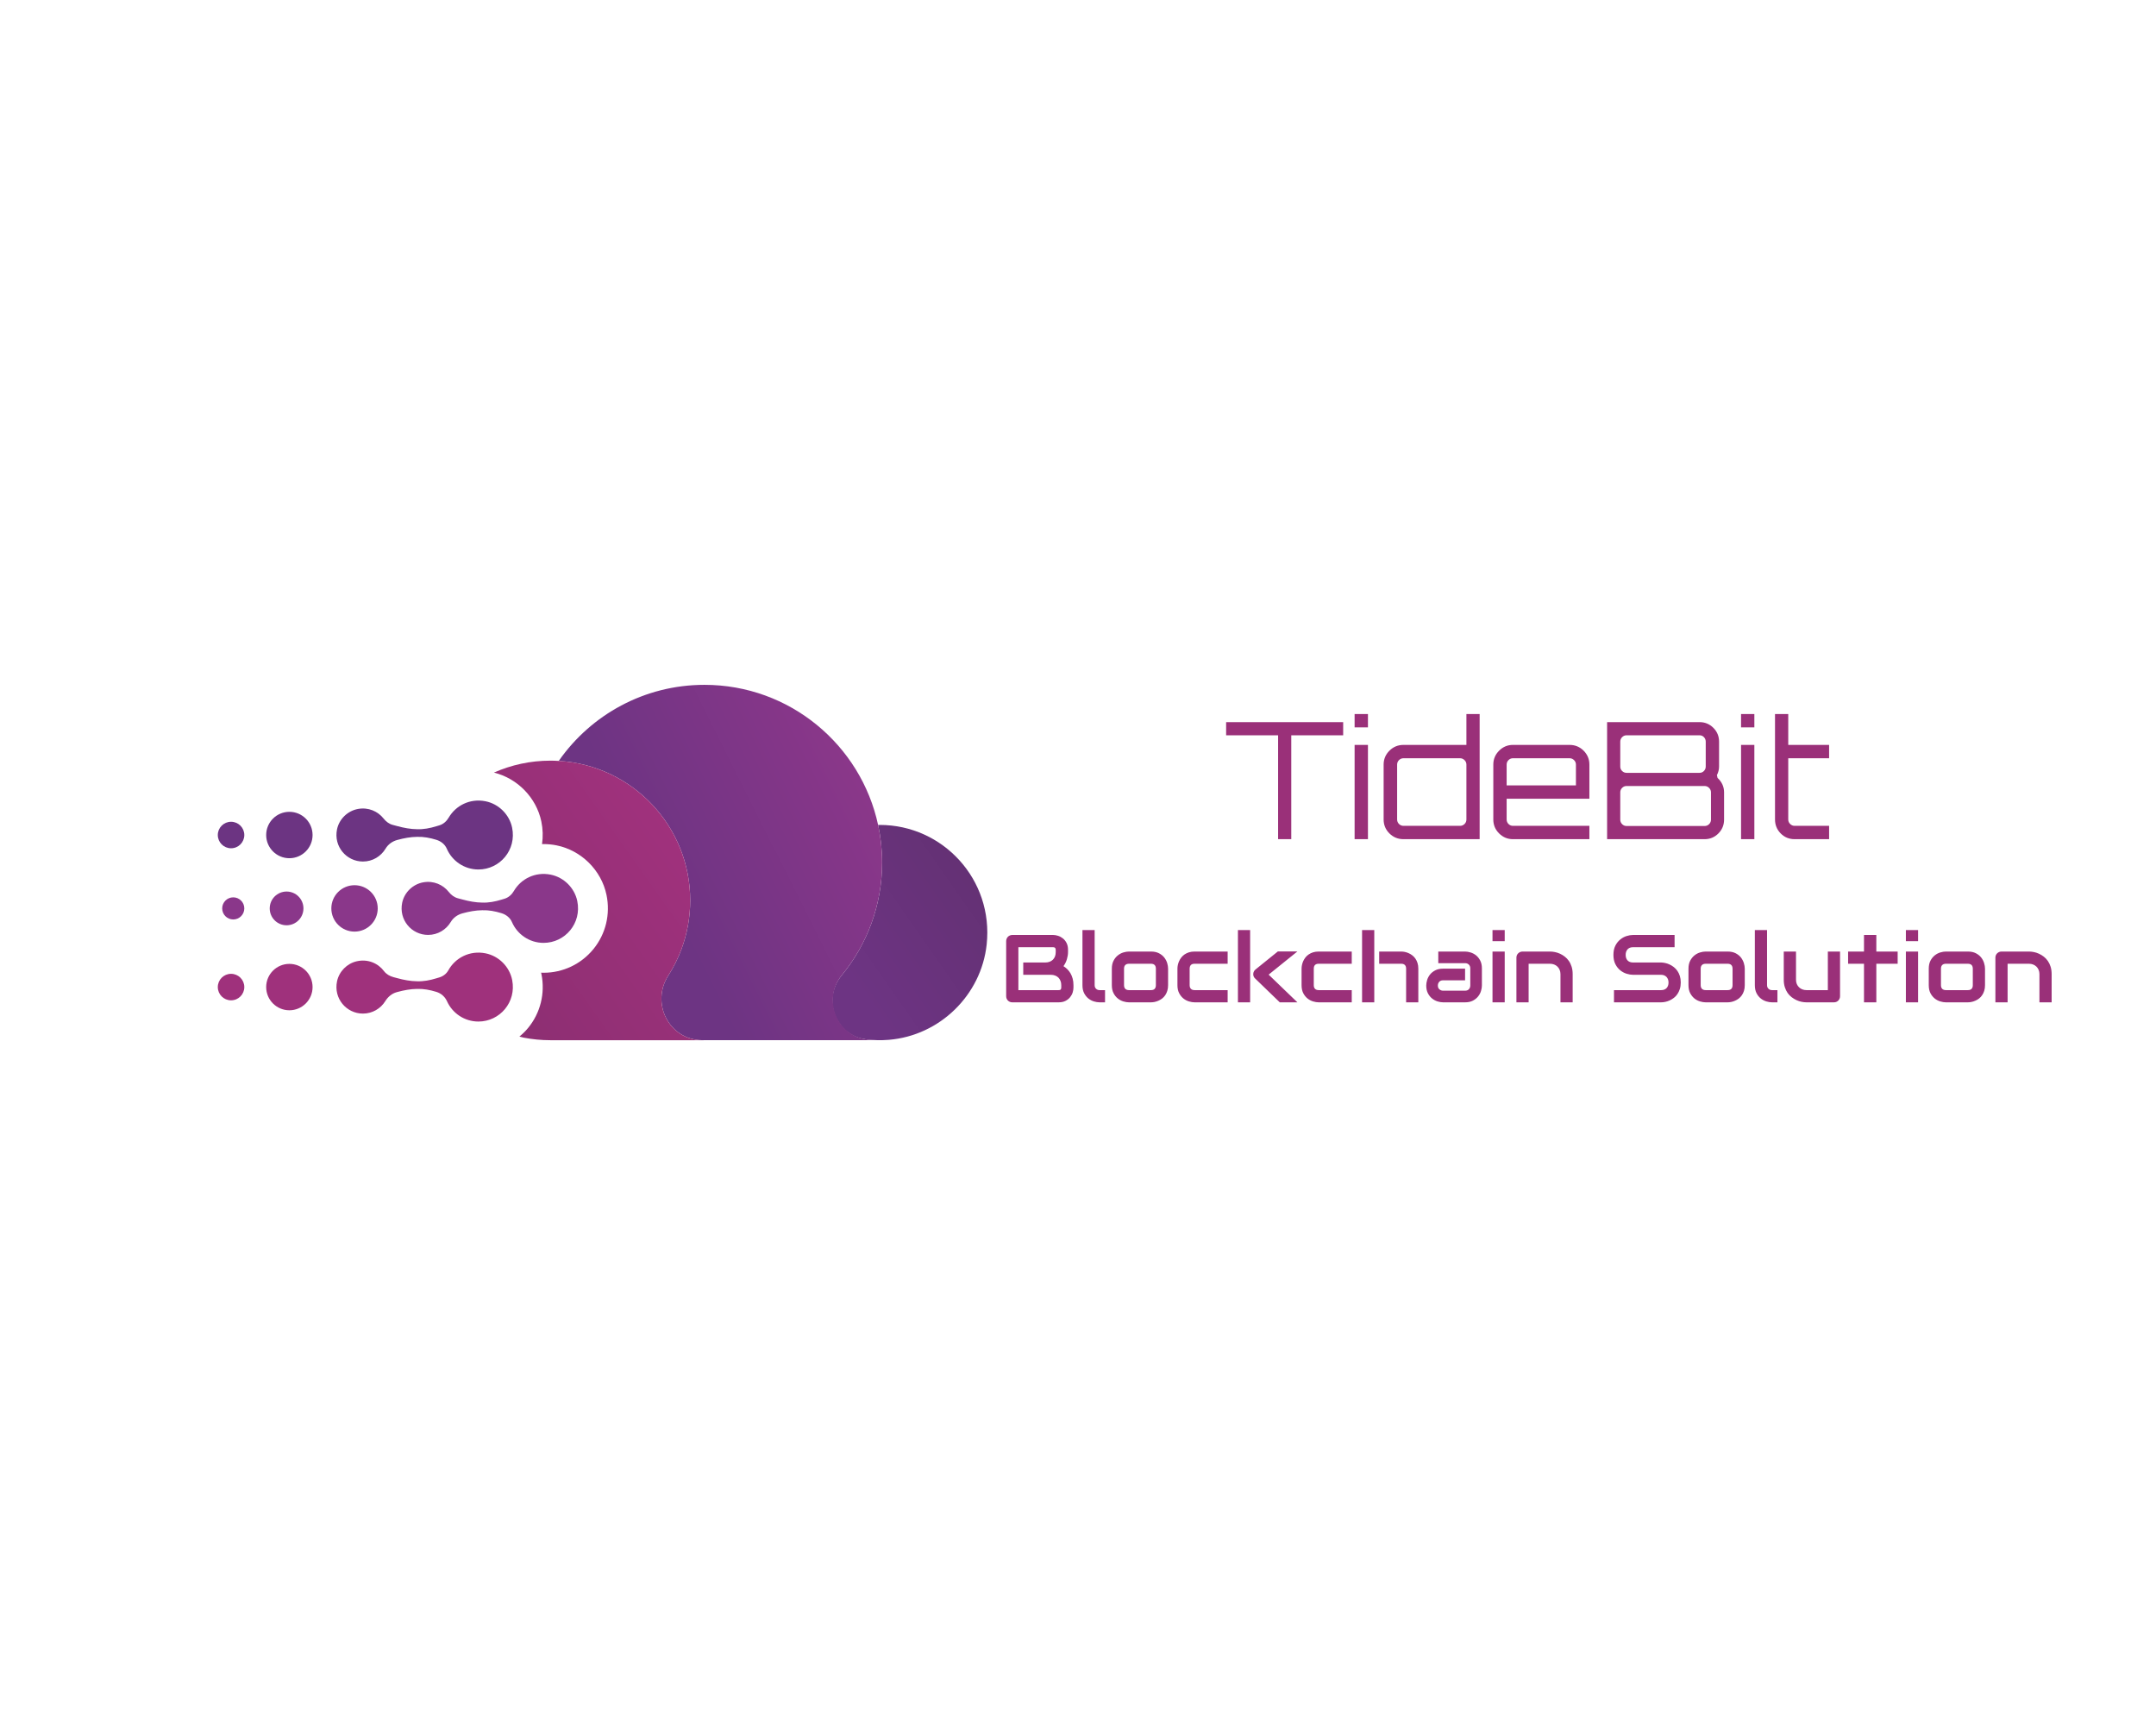 <?xml version="1.0" encoding="UTF-8" standalone="no" ?>
<!DOCTYPE svg PUBLIC "-//W3C//DTD SVG 1.1//EN" "http://www.w3.org/Graphics/SVG/1.1/DTD/svg11.dtd">
<svg xmlns="http://www.w3.org/2000/svg" xmlns:xlink="http://www.w3.org/1999/xlink" version="1.1" width="1280" height="1024" viewBox="0 0 1280 1024" xml:space="preserve">
<desc>Created with Fabric.js 3.6.3</desc>
<defs>
</defs>
<g transform="matrix(1.969 0 0 1.969 906.935 461.008)" id="text-logo-path"  >
<path style="stroke: none; stroke-width: 0; stroke-dasharray: none; stroke-linecap: butt; stroke-dashoffset: 0; stroke-linejoin: miter; stroke-miterlimit: 4; fill: rgb(154,48,121); fill-rule: nonzero; opacity: 1;"  paint-order="stroke"  transform=" translate(-91.885, 18.865)" d="M 16.65 -31.32 L 0.98 -31.32 L 0.98 -35.29 L 36.27 -35.29 L 36.27 -31.32 L 20.62 -31.32 L 20.62 0 L 16.65 0 L 16.65 -31.32 Z M 43.74 0 L 39.72 0 L 39.72 -28.42 L 43.74 -28.42 L 43.74 0 Z M 43.74 -33.71 L 39.72 -33.71 L 39.72 -37.73 L 43.74 -37.73 L 43.74 -33.71 Z M 48.47 -5.93 L 48.47 -5.93 L 48.47 -22.49 Q 48.47 -24.93 50.22 -26.68 Q 51.97 -28.42 54.46 -28.42 L 54.46 -28.42 L 73.43 -28.42 L 73.43 -37.73 L 77.42 -37.73 L 77.42 0 L 54.46 0 Q 51.97 0 50.22 -1.73 Q 48.47 -3.47 48.47 -5.93 Z M 52.54 -22.49 L 52.54 -5.93 Q 52.54 -5.14 53.1 -4.58 Q 53.67 -4.02 54.46 -4.02 L 54.46 -4.02 L 71.51 -4.02 Q 72.3 -4.02 72.87 -4.58 Q 73.43 -5.14 73.43 -5.93 L 73.43 -5.93 L 73.43 -22.49 Q 73.43 -23.28 72.85 -23.84 Q 72.28 -24.4 71.51 -24.4 L 71.51 -24.4 L 54.46 -24.4 Q 53.67 -24.4 53.1 -23.84 Q 52.54 -23.28 52.54 -22.49 L 52.54 -22.49 Z M 81.54 -5.93 L 81.54 -5.93 L 81.54 -22.49 Q 81.54 -24.93 83.29 -26.68 Q 85.03 -28.42 87.47 -28.42 L 87.47 -28.42 L 104.53 -28.42 Q 107.02 -28.42 108.77 -26.68 Q 110.51 -24.93 110.51 -22.49 L 110.51 -22.49 L 110.51 -12.2 L 85.56 -12.2 L 85.56 -5.93 Q 85.56 -5.14 86.12 -4.58 Q 86.68 -4.02 87.47 -4.02 L 87.47 -4.02 L 110.51 -4.02 L 110.51 0 L 87.47 0 Q 85.03 0 83.29 -1.73 Q 81.54 -3.47 81.54 -5.93 Z M 85.56 -22.49 L 85.56 -16.22 L 106.45 -16.22 L 106.45 -22.49 Q 106.45 -23.28 105.88 -23.84 Q 105.32 -24.4 104.53 -24.4 L 104.53 -24.4 L 87.47 -24.4 Q 86.68 -24.4 86.12 -23.84 Q 85.56 -23.28 85.56 -22.49 L 85.56 -22.49 Z M 145.25 0 L 115.85 0 L 115.85 -35.29 L 143.72 -35.29 Q 146.16 -35.29 147.89 -33.57 Q 149.61 -31.85 149.61 -29.4 L 149.61 -29.4 L 149.61 -21.89 Q 149.61 -20.58 148.96 -19.31 L 148.96 -19.31 L 149.15 -18.47 Q 151.12 -16.65 151.12 -14.12 L 151.12 -14.12 L 151.12 -5.89 Q 151.12 -3.45 149.4 -1.72 Q 147.69 0 145.25 0 L 145.25 0 Z M 119.82 -14.12 L 119.82 -5.89 Q 119.82 -5.1 120.38 -4.53 Q 120.94 -3.97 121.73 -3.97 L 121.73 -3.97 L 145.25 -3.97 Q 146.04 -3.97 146.61 -4.53 Q 147.17 -5.1 147.17 -5.89 L 147.17 -5.89 L 147.17 -14.12 Q 147.17 -14.91 146.59 -15.47 Q 146.02 -16.03 145.25 -16.03 L 145.25 -16.03 L 121.73 -16.03 Q 120.94 -16.03 120.38 -15.47 Q 119.82 -14.91 119.82 -14.12 L 119.82 -14.12 Z M 119.82 -29.4 L 119.82 -21.89 Q 119.82 -21.1 120.38 -20.55 Q 120.94 -20 121.73 -20 L 121.73 -20 L 143.72 -20 Q 144.51 -20 145.05 -20.56 Q 145.59 -21.13 145.59 -21.89 L 145.59 -21.89 L 145.59 -29.4 Q 145.59 -30.19 145.05 -30.76 Q 144.51 -31.32 143.72 -31.32 L 143.72 -31.32 L 121.73 -31.32 Q 120.94 -31.32 120.38 -30.76 Q 119.82 -30.19 119.82 -29.4 L 119.82 -29.4 Z M 160.25 0 L 156.24 0 L 156.24 -28.42 L 160.25 -28.42 L 160.25 0 Z M 160.25 -33.71 L 156.24 -33.71 L 156.24 -37.73 L 160.25 -37.73 L 160.25 -33.71 Z M 166.48 -5.93 L 166.48 -5.93 L 166.48 -37.73 L 170.47 -37.73 L 170.47 -28.42 L 182.79 -28.42 L 182.79 -24.4 L 170.47 -24.4 L 170.47 -5.93 Q 170.47 -5.14 171.05 -4.58 Q 171.62 -4.02 172.39 -4.02 L 172.39 -4.02 L 182.79 -4.02 L 182.79 0 L 172.39 0 Q 169.9 0 168.19 -1.73 Q 166.48 -3.47 166.48 -5.93 Z" stroke-linecap="round" />
</g>
<g transform="matrix(1.969 0 0 1.969 907.7 573.563)" id="tagline-12769d19-f783-4b61-b4fd-cb8262759552-logo-path"  >
<path style="stroke: none; stroke-width: 0; stroke-dasharray: none; stroke-linecap: butt; stroke-dashoffset: 0; stroke-linejoin: miter; stroke-miterlimit: 4; fill: rgb(154,48,121); fill-rule: nonzero; opacity: 1;"  paint-order="stroke"  transform=" translate(-159.725, 10.89)" d="M 2.11 -1.85 L 2.11 -1.85 L 2.11 -18.45 Q 2.11 -18.83 2.25 -19.17 Q 2.39 -19.51 2.64 -19.77 Q 2.89 -20.02 3.23 -20.16 Q 3.57 -20.31 3.96 -20.31 L 3.96 -20.31 L 16.28 -20.31 Q 16.96 -20.31 17.74 -20.06 Q 18.52 -19.82 19.19 -19.29 Q 19.87 -18.76 20.31 -17.91 Q 20.76 -17.06 20.76 -15.83 L 20.76 -15.83 L 20.76 -15.14 Q 20.76 -14.16 20.43 -13.03 Q 20.11 -11.91 19.39 -10.9 L 19.39 -10.9 Q 20.01 -10.52 20.55 -9.98 Q 21.1 -9.44 21.51 -8.74 Q 21.92 -8.03 22.16 -7.14 Q 22.4 -6.24 22.4 -5.17 L 22.4 -5.17 L 22.4 -4.46 Q 22.4 -3.78 22.17 -3 Q 21.93 -2.22 21.4 -1.56 Q 20.87 -0.89 20.02 -0.45 Q 19.17 0 17.94 0 L 17.94 0 L 3.96 0 Q 3.57 0 3.23 -0.14 Q 2.89 -0.28 2.64 -0.53 Q 2.39 -0.78 2.25 -1.12 Q 2.11 -1.46 2.11 -1.85 Z M 5.79 -16.62 L 5.79 -3.68 L 17.94 -3.68 Q 18.04 -3.68 18.18 -3.7 Q 18.32 -3.71 18.44 -3.78 Q 18.55 -3.85 18.63 -4.02 Q 18.72 -4.19 18.72 -4.49 L 18.72 -4.49 L 18.72 -5.17 Q 18.72 -5.89 18.49 -6.46 Q 18.27 -7.04 17.86 -7.45 Q 17.45 -7.86 16.86 -8.08 Q 16.28 -8.3 15.56 -8.3 L 15.56 -8.3 L 7.26 -8.3 L 7.26 -12.01 L 13.91 -12.01 Q 14.63 -12.01 15.21 -12.23 Q 15.79 -12.45 16.2 -12.86 Q 16.61 -13.27 16.83 -13.84 Q 17.05 -14.42 17.05 -15.14 L 17.05 -15.14 L 17.05 -15.83 Q 17.05 -16.62 16.28 -16.62 L 16.28 -16.62 L 5.79 -16.62 Z M 25.11 -5.17 L 25.11 -5.17 L 25.11 -21.78 L 28.79 -21.78 L 28.79 -5.17 Q 28.79 -4.49 29.21 -4.09 Q 29.64 -3.68 30.27 -3.68 L 30.27 -3.68 L 31.92 -3.68 L 31.92 0 L 30.27 0 Q 29.48 0 28.58 -0.27 Q 27.68 -0.54 26.9 -1.15 Q 26.13 -1.77 25.62 -2.75 Q 25.11 -3.74 25.11 -5.17 Z M 33.97 -5.17 L 33.97 -5.17 L 33.97 -10.15 Q 33.97 -11.57 34.49 -12.55 Q 35 -13.54 35.78 -14.15 Q 36.55 -14.77 37.45 -15.04 Q 38.36 -15.31 39.12 -15.31 L 39.12 -15.31 L 45.77 -15.31 Q 47.18 -15.31 48.17 -14.8 Q 49.16 -14.29 49.77 -13.52 Q 50.38 -12.74 50.66 -11.84 Q 50.93 -10.93 50.93 -10.15 L 50.93 -10.15 L 50.93 -5.17 Q 50.93 -4.22 50.69 -3.46 Q 50.45 -2.7 50.06 -2.13 Q 49.66 -1.56 49.14 -1.15 Q 48.61 -0.75 48.04 -0.5 Q 47.46 -0.24 46.88 -0.12 Q 46.29 0 45.77 0 L 45.77 0 L 39.12 0 Q 38.36 0 37.45 -0.27 Q 36.55 -0.54 35.78 -1.15 Q 35 -1.77 34.49 -2.75 Q 33.97 -3.74 33.97 -5.17 Z M 37.65 -10.15 L 37.65 -5.17 Q 37.65 -4.45 38.03 -4.06 Q 38.42 -3.68 39.15 -3.68 L 39.15 -3.68 L 45.77 -3.68 Q 46.52 -3.68 46.88 -4.06 Q 47.25 -4.45 47.25 -5.17 L 47.25 -5.17 L 47.25 -10.12 Q 47.25 -10.89 46.87 -11.26 Q 46.49 -11.63 45.77 -11.63 L 45.77 -11.63 L 39.15 -11.63 Q 38.42 -11.63 38.03 -11.25 Q 37.65 -10.88 37.65 -10.15 L 37.65 -10.15 Z M 53.75 -5.17 L 53.75 -5.17 L 53.75 -10.15 Q 53.75 -10.68 53.87 -11.26 Q 53.99 -11.84 54.25 -12.41 Q 54.5 -12.98 54.91 -13.51 Q 55.31 -14.03 55.88 -14.43 Q 56.46 -14.83 57.21 -15.07 Q 57.96 -15.31 58.91 -15.31 L 58.91 -15.31 L 68.89 -15.31 L 68.89 -11.63 L 58.91 -11.63 Q 58.18 -11.63 57.81 -11.26 Q 57.43 -10.89 57.43 -10.12 L 57.43 -10.12 L 57.43 -5.17 Q 57.43 -4.45 57.82 -4.06 Q 58.2 -3.68 58.93 -3.68 L 58.93 -3.68 L 68.89 -3.68 L 68.89 0 L 58.91 0 Q 58.14 0 57.24 -0.27 Q 56.33 -0.54 55.56 -1.15 Q 54.79 -1.77 54.27 -2.75 Q 53.75 -3.74 53.75 -5.17 Z M 75.67 0 L 71.99 0 L 71.99 -21.78 L 75.67 -21.78 L 75.67 0 Z M 76.61 -8.58 L 76.61 -8.58 Q 76.63 -8.98 76.81 -9.32 Q 76.99 -9.67 77.3 -9.91 L 77.3 -9.91 L 84.03 -15.34 L 89.92 -15.34 L 81.25 -8.35 L 89.92 0 L 84.61 0 L 77.19 -7.17 Q 76.61 -7.69 76.61 -8.47 L 76.61 -8.47 Q 76.61 -8.52 76.61 -8.58 Z M 91.18 -5.17 L 91.18 -5.17 L 91.18 -10.15 Q 91.18 -10.68 91.3 -11.26 Q 91.42 -11.84 91.67 -12.41 Q 91.93 -12.98 92.33 -13.51 Q 92.73 -14.03 93.31 -14.43 Q 93.88 -14.83 94.63 -15.07 Q 95.38 -15.31 96.33 -15.31 L 96.33 -15.31 L 106.31 -15.31 L 106.31 -11.63 L 96.33 -11.63 Q 95.61 -11.63 95.23 -11.26 Q 94.86 -10.89 94.86 -10.12 L 94.86 -10.12 L 94.86 -5.17 Q 94.86 -4.45 95.24 -4.06 Q 95.62 -3.68 96.36 -3.68 L 96.36 -3.68 L 106.31 -3.68 L 106.31 0 L 96.33 0 Q 95.57 0 94.66 -0.27 Q 93.75 -0.54 92.98 -1.15 Q 92.21 -1.77 91.69 -2.75 Q 91.18 -3.74 91.18 -5.17 Z M 113.1 0 L 109.42 0 L 109.42 -21.78 L 113.1 -21.78 L 113.1 0 Z M 121.23 -11.63 L 114.58 -11.63 L 114.58 -15.31 L 121.23 -15.31 Q 121.75 -15.31 122.33 -15.19 Q 122.91 -15.07 123.48 -14.81 Q 124.06 -14.56 124.58 -14.15 Q 125.1 -13.75 125.5 -13.18 Q 125.9 -12.6 126.14 -11.85 Q 126.38 -11.1 126.38 -10.15 L 126.38 -10.15 L 126.38 0 L 122.7 0 L 122.7 -10.15 Q 122.7 -10.88 122.33 -11.25 Q 121.96 -11.63 121.23 -11.63 L 121.23 -11.63 Z M 128.77 -5.07 L 128.77 -5.07 Q 128.77 -5.83 129.04 -6.73 Q 129.31 -7.62 129.91 -8.38 Q 130.51 -9.13 131.48 -9.64 Q 132.45 -10.15 133.84 -10.15 L 133.84 -10.15 L 140.48 -10.15 L 140.48 -6.64 L 133.84 -6.64 Q 133.09 -6.64 132.68 -6.18 Q 132.27 -5.72 132.27 -5.04 L 132.27 -5.04 Q 132.27 -4.32 132.74 -3.92 Q 133.22 -3.51 133.87 -3.51 L 133.87 -3.51 L 140.48 -3.51 Q 141.23 -3.51 141.64 -3.96 Q 142.05 -4.42 142.05 -5.1 L 142.05 -5.1 L 142.05 -10.24 Q 142.05 -10.96 141.61 -11.38 Q 141.16 -11.81 140.48 -11.81 L 140.48 -11.81 L 132.4 -11.81 L 132.4 -15.31 L 140.48 -15.31 Q 141.25 -15.31 142.13 -15.04 Q 143.02 -14.77 143.78 -14.17 Q 144.53 -13.57 145.04 -12.6 Q 145.55 -11.63 145.55 -10.24 L 145.55 -10.24 L 145.55 -5.07 Q 145.55 -4.3 145.28 -3.42 Q 145.01 -2.53 144.41 -1.78 Q 143.81 -1.02 142.84 -0.51 Q 141.87 0 140.48 0 L 140.48 0 L 133.84 0 Q 133.08 0 132.19 -0.27 Q 131.31 -0.54 130.55 -1.14 Q 129.79 -1.74 129.28 -2.71 Q 128.77 -3.68 128.77 -5.07 Z M 152.43 0 L 148.75 0 L 148.75 -15.31 L 152.43 -15.31 L 152.43 0 Z M 152.43 -18.45 L 148.75 -18.45 L 148.75 -21.78 L 152.43 -21.78 L 152.43 -18.45 Z M 159.64 0 L 155.96 0 L 155.96 -13.48 Q 155.96 -13.86 156.1 -14.2 Q 156.24 -14.53 156.5 -14.78 Q 156.75 -15.02 157.09 -15.17 Q 157.43 -15.31 157.81 -15.31 L 157.81 -15.31 L 166.11 -15.31 Q 166.81 -15.31 167.58 -15.15 Q 168.35 -15 169.11 -14.65 Q 169.87 -14.3 170.55 -13.77 Q 171.24 -13.24 171.77 -12.48 Q 172.3 -11.72 172.61 -10.73 Q 172.92 -9.74 172.92 -8.5 L 172.92 -8.5 L 172.92 0 L 169.24 0 L 169.24 -8.5 Q 169.24 -9.22 168.99 -9.79 Q 168.75 -10.37 168.32 -10.78 Q 167.9 -11.19 167.32 -11.41 Q 166.75 -11.63 166.08 -11.63 L 166.08 -11.63 L 159.64 -11.63 L 159.64 0 Z M 185.21 -14.3 L 185.21 -14.3 Q 185.21 -15.96 185.8 -17.1 Q 186.39 -18.24 187.28 -18.95 Q 188.16 -19.67 189.19 -19.99 Q 190.23 -20.31 191.12 -20.31 L 191.12 -20.31 L 203.65 -20.31 L 203.65 -16.62 L 191.12 -16.62 Q 190.07 -16.62 189.48 -15.99 Q 188.9 -15.35 188.9 -14.3 L 188.9 -14.3 Q 188.9 -13.24 189.48 -12.62 Q 190.07 -12.01 191.12 -12.01 L 191.12 -12.01 L 199.59 -12.01 L 199.62 -12.01 Q 200.21 -11.99 200.88 -11.84 Q 201.54 -11.7 202.2 -11.38 Q 202.86 -11.07 203.45 -10.6 Q 204.05 -10.12 204.51 -9.46 Q 204.97 -8.79 205.24 -7.93 Q 205.51 -7.07 205.51 -5.98 L 205.51 -5.98 Q 205.51 -4.89 205.23 -4.01 Q 204.95 -3.14 204.5 -2.48 Q 204.05 -1.81 203.44 -1.35 Q 202.83 -0.88 202.18 -0.58 Q 201.53 -0.28 200.85 -0.14 Q 200.18 0 199.59 0 L 199.59 0 L 185.38 0 L 185.38 -3.68 L 199.59 -3.68 Q 200.65 -3.68 201.24 -4.3 Q 201.82 -4.93 201.82 -5.98 L 201.82 -5.98 Q 201.82 -6.49 201.67 -6.91 Q 201.51 -7.33 201.22 -7.65 Q 200.93 -7.96 200.51 -8.13 Q 200.1 -8.3 199.59 -8.3 L 199.59 -8.3 L 191.12 -8.3 Q 190.23 -8.3 189.19 -8.62 Q 188.16 -8.94 187.28 -9.64 Q 186.39 -10.35 185.8 -11.5 Q 185.21 -12.65 185.21 -14.3 Z M 207.84 -5.17 L 207.84 -5.17 L 207.84 -10.15 Q 207.84 -11.57 208.36 -12.55 Q 208.88 -13.54 209.65 -14.15 Q 210.42 -14.77 211.33 -15.04 Q 212.23 -15.31 213 -15.31 L 213 -15.31 L 219.64 -15.31 Q 221.05 -15.31 222.05 -14.8 Q 223.04 -14.29 223.65 -13.52 Q 224.25 -12.74 224.53 -11.84 Q 224.81 -10.93 224.81 -10.15 L 224.81 -10.15 L 224.81 -5.17 Q 224.81 -4.22 224.57 -3.46 Q 224.33 -2.7 223.93 -2.13 Q 223.53 -1.56 223.01 -1.15 Q 222.48 -0.75 221.91 -0.5 Q 221.34 -0.24 220.75 -0.12 Q 220.16 0 219.64 0 L 219.64 0 L 213 0 Q 212.23 0 211.33 -0.27 Q 210.42 -0.54 209.65 -1.15 Q 208.88 -1.77 208.36 -2.75 Q 207.84 -3.74 207.84 -5.17 Z M 211.52 -10.15 L 211.52 -5.17 Q 211.52 -4.45 211.91 -4.06 Q 212.29 -3.68 213.03 -3.68 L 213.03 -3.68 L 219.64 -3.68 Q 220.39 -3.68 220.76 -4.06 Q 221.13 -4.45 221.13 -5.17 L 221.13 -5.17 L 221.13 -10.12 Q 221.13 -10.89 220.74 -11.26 Q 220.36 -11.63 219.64 -11.63 L 219.64 -11.63 L 213.03 -11.63 Q 212.29 -11.63 211.91 -11.25 Q 211.52 -10.88 211.52 -10.15 L 211.52 -10.15 Z M 227.85 -5.17 L 227.85 -5.17 L 227.85 -21.78 L 231.53 -21.78 L 231.53 -5.17 Q 231.53 -4.49 231.96 -4.09 Q 232.38 -3.68 233.02 -3.68 L 233.02 -3.68 L 234.66 -3.68 L 234.66 0 L 233.02 0 Q 232.23 0 231.33 -0.27 Q 230.43 -0.54 229.65 -1.15 Q 228.87 -1.77 228.36 -2.75 Q 227.85 -3.74 227.85 -5.17 Z M 236.57 -6.81 L 236.57 -6.81 L 236.57 -15.31 L 240.26 -15.31 L 240.26 -6.81 Q 240.26 -6.09 240.5 -5.52 Q 240.75 -4.94 241.18 -4.53 Q 241.6 -4.12 242.17 -3.9 Q 242.75 -3.68 243.41 -3.68 L 243.41 -3.68 L 249.86 -3.68 L 249.86 -15.31 L 253.54 -15.31 L 253.54 -1.85 Q 253.54 -1.46 253.4 -1.12 Q 253.25 -0.78 253.01 -0.53 Q 252.76 -0.28 252.43 -0.14 Q 252.09 0 251.71 0 L 251.71 0 L 243.38 0 Q 242.71 0 241.93 -0.16 Q 241.16 -0.31 240.41 -0.66 Q 239.66 -1.01 238.96 -1.54 Q 238.26 -2.07 237.73 -2.82 Q 237.21 -3.58 236.89 -4.57 Q 236.57 -5.56 236.57 -6.81 Z M 260.76 -11.63 L 255.97 -11.63 L 255.97 -15.31 L 260.76 -15.31 L 260.76 -20.31 L 264.48 -20.31 L 264.48 -15.31 L 270.91 -15.31 L 270.91 -11.63 L 264.48 -11.63 L 264.48 0 L 260.76 0 L 260.76 -11.63 Z M 277.07 0 L 273.39 0 L 273.39 -15.31 L 277.07 -15.31 L 277.07 0 Z M 277.07 -18.45 L 273.39 -18.45 L 273.39 -21.78 L 277.07 -21.78 L 277.07 -18.45 Z M 280.29 -5.17 L 280.29 -5.17 L 280.29 -10.15 Q 280.29 -11.57 280.8 -12.55 Q 281.32 -13.54 282.09 -14.15 Q 282.86 -14.77 283.77 -15.04 Q 284.68 -15.31 285.44 -15.31 L 285.44 -15.31 L 292.08 -15.31 Q 293.5 -15.31 294.49 -14.8 Q 295.48 -14.29 296.09 -13.52 Q 296.7 -12.74 296.97 -11.84 Q 297.25 -10.93 297.25 -10.15 L 297.25 -10.15 L 297.25 -5.17 Q 297.25 -4.22 297.01 -3.46 Q 296.77 -2.7 296.37 -2.13 Q 295.98 -1.56 295.45 -1.15 Q 294.93 -0.75 294.35 -0.5 Q 293.78 -0.24 293.19 -0.12 Q 292.61 0 292.08 0 L 292.08 0 L 285.44 0 Q 284.68 0 283.77 -0.27 Q 282.86 -0.54 282.09 -1.15 Q 281.32 -1.77 280.8 -2.75 Q 280.29 -3.74 280.29 -5.17 Z M 283.97 -10.15 L 283.97 -5.17 Q 283.97 -4.45 284.35 -4.06 Q 284.73 -3.68 285.47 -3.68 L 285.47 -3.68 L 292.08 -3.68 Q 292.83 -3.68 293.2 -4.06 Q 293.57 -4.45 293.57 -5.17 L 293.57 -5.17 L 293.57 -10.12 Q 293.57 -10.89 293.19 -11.26 Q 292.8 -11.63 292.08 -11.63 L 292.08 -11.63 L 285.47 -11.63 Q 284.73 -11.63 284.35 -11.25 Q 283.97 -10.88 283.97 -10.15 L 283.97 -10.15 Z M 304.06 0 L 300.38 0 L 300.38 -13.48 Q 300.38 -13.86 300.52 -14.2 Q 300.66 -14.53 300.92 -14.78 Q 301.17 -15.02 301.51 -15.17 Q 301.85 -15.31 302.23 -15.31 L 302.23 -15.31 L 310.53 -15.31 Q 311.23 -15.31 312 -15.15 Q 312.77 -15 313.53 -14.65 Q 314.28 -14.3 314.97 -13.77 Q 315.66 -13.24 316.19 -12.48 Q 316.72 -11.72 317.03 -10.73 Q 317.34 -9.74 317.34 -8.5 L 317.34 -8.5 L 317.34 0 L 313.66 0 L 313.66 -8.5 Q 313.66 -9.22 313.41 -9.79 Q 313.17 -10.37 312.74 -10.78 Q 312.32 -11.19 311.74 -11.41 Q 311.17 -11.63 310.5 -11.63 L 310.5 -11.63 L 304.06 -11.63 L 304.06 0 Z" stroke-linecap="round" />
</g>
<g transform="matrix(1.211 0 0 1.211 357.733 512.012)" id="logo-logo"  >
<g style=""  paint-order="stroke"   >
		<g transform="matrix(2.092 0 0 -2.092 150.657 34.334)"  >
<linearGradient id="SVGID_31_353361" gradientUnits="userSpaceOnUse" gradientTransform="matrix(-31.601 -22.012 -22.012 31.601 263.049 137.057)"  x1="0" y1="0" x2="1" y2="0">
<stop offset="0%" style="stop-color:rgb(100,49,116);stop-opacity: 1"/>
<stop offset="100%" style="stop-color:rgb(109,52,131);stop-opacity: 1"/>
</linearGradient>
<path style="stroke: none; stroke-width: 1; stroke-dasharray: none; stroke-linecap: butt; stroke-dashoffset: 0; stroke-linejoin: miter; stroke-miterlimit: 4; fill: url(#SVGID_31_353361); fill-rule: nonzero; opacity: 1;"  paint-order="stroke"  transform=" translate(-247.017, -123.588)" d="m 239.578 148.807 c -0.002 -0.003 -0.002 -0.004 -0.005 -0.006 v 0 c 0.611 -2.838 0.94 -5.78 0.94 -8.801 v 0 c 0 -10.006 -3.531 -19.186 -9.414 -26.365 v 0 c -0.025 -0.032 -0.051 -0.062 -0.076 -0.093 v 0 c -4.589 -5.57 -1.461 -14.057 5.698 -14.971 v 0 c 1.748 -0.224 3.552 -0.268 5.393 -0.114 v 0 c 11.91 0.997 21.638 10.476 22.905 22.36 v 0 c 1.617 15.171 -10.232 27.992 -25.074 27.992 v 0 c -0.122 0.001 -0.244 0 -0.367 -0.002" stroke-linecap="round" />
</g>
		<g transform="matrix(2.092 0 0 -2.092 57.846 -2.842171e-14)"  >
<linearGradient id="SVGID_32_353362" gradientUnits="userSpaceOnUse" gradientTransform="matrix(-50.08 -25.268 -25.268 50.08 241.418 153.605)"  x1="0" y1="0" x2="1" y2="0">
<stop offset="0%" style="stop-color:rgb(140,55,138);stop-opacity: 1"/>
<stop offset="100%" style="stop-color:rgb(109,52,131);stop-opacity: 1"/>
</linearGradient>
<path style="stroke: none; stroke-width: 1; stroke-dasharray: none; stroke-linecap: butt; stroke-dashoffset: 0; stroke-linejoin: miter; stroke-miterlimit: 4; fill: url(#SVGID_32_353362); fill-rule: nonzero; opacity: 1;"  paint-order="stroke"  transform=" translate(-202.651, -140)" d="m 164.802 163.907 c -0.03 -0.042 -0.001 -0.102 0.051 -0.104 v 0 c 17.126 -1.067 30.687 -15.29 30.687 -32.684 v 0 c 0 -4.026 -0.731 -7.882 -2.06 -11.445 v 0 c -0.813 -2.179 -1.85 -4.248 -3.086 -6.179 v 0 c -4.136 -6.468 0.195 -15.013 7.872 -15.125 v 0 c 0.205 -0.003 0.409 -0.004 0.613 -0.004 v 0 h 41.066 c -0.973 0 -1.934 0.055 -2.878 0.162 v 0 c -7.242 0.824 -10.596 9.475 -5.968 15.107 v 0 c 5.883 7.179 9.414 16.359 9.414 26.365 v 0 c 0 3.021 -0.329 5.963 -0.94 8.801 v 0 c -4.039 18.765 -20.72 32.833 -40.694 32.833 v 0 c -14.094 0 -26.544 -7.01 -34.077 -17.727" stroke-linecap="round" />
</g>
		<g transform="matrix(2.092 0 0 -2.092 -1.652 18.579)"  >
<linearGradient id="SVGID_33_353363" gradientUnits="userSpaceOnUse" gradientTransform="matrix(-45.963 -32.543 -32.543 45.963 196.212 145.297)"  x1="0" y1="0" x2="1" y2="0">
<stop offset="0%" style="stop-color:rgb(161,49,125);stop-opacity: 1"/>
<stop offset="100%" style="stop-color:rgb(142,47,115);stop-opacity: 1"/>
</linearGradient>
<path style="stroke: none; stroke-width: 1; stroke-dasharray: none; stroke-linecap: butt; stroke-dashoffset: 0; stroke-linejoin: miter; stroke-miterlimit: 4; fill: url(#SVGID_33_353363); fill-rule: nonzero; opacity: 1;"  paint-order="stroke"  transform=" translate(-174.21, -131.119)" d="m 149.542 161.074 c 5.518 -1.35 9.944 -5.876 11.111 -11.454 v 0 c 0.371 -1.778 0.414 -3.569 0.166 -5.307 v 0 c 0.12 0.003 0.239 0.011 0.358 0.011 v 0 c 1.01 0 2.031 -0.102 3.034 -0.302 v 0 c 5.797 -1.157 10.503 -5.818 11.712 -11.599 v 0 c 0.944 -4.517 -0.165 -9.137 -3.042 -12.679 v 0 c -2.878 -3.541 -7.143 -5.572 -11.704 -5.572 v 0 c -0.194 0 -0.386 0.012 -0.578 0.019 v 0 c 0.028 -0.124 0.063 -0.246 0.088 -0.371 v 0 c 0.888 -4.491 -0.252 -9.073 -3.128 -12.574 v 0 c -0.619 -0.752 -1.311 -1.42 -2.044 -2.029 v 0 c 0.318 -0.096 0.643 -0.181 0.976 -0.247 v 0 c 2.038 -0.396 4.143 -0.604 6.296 -0.604 v 0 h 36.092 c -0.204 0 -0.408 0.001 -0.613 0.004 v 0 c -7.677 0.112 -12.008 8.657 -7.872 15.125 v 0 c 1.236 1.931 2.273 4 3.086 6.179 v 0 c 1.329 3.563 2.06 7.419 2.06 11.445 v 0 c 0 17.435 -13.624 31.683 -30.806 32.691 v 0 c -0.644 0.038 -1.293 0.062 -1.947 0.062 v 0 c -4.715 0 -9.194 -1.004 -13.245 -2.798" stroke-linecap="round" />
</g>
		<g transform="matrix(2.092 0 0 -2.092 -182.128 -13.481)"  >
<path style="stroke: none; stroke-width: 1; stroke-dasharray: none; stroke-linecap: butt; stroke-dashoffset: 0; stroke-linejoin: miter; stroke-miterlimit: 4; fill: rgb(108,52,130); fill-rule: nonzero; opacity: 1;"  paint-order="stroke"  transform=" translate(3.106, 0)" d="m 0 0 c 0 -1.716 -1.391 -3.106 -3.106 -3.106 c -1.716 0 -3.106 1.39 -3.106 3.106 c 0 1.715 1.39 3.106 3.106 3.106 C -1.391 3.106 0 1.715 0 0" stroke-linecap="round" />
</g>
		<g transform="matrix(2.092 0 0 -2.092 -153.537 -13.481)"  >
<path style="stroke: none; stroke-width: 1; stroke-dasharray: none; stroke-linecap: butt; stroke-dashoffset: 0; stroke-linejoin: miter; stroke-miterlimit: 4; fill: rgb(108,52,130); fill-rule: nonzero; opacity: 1;"  paint-order="stroke"  transform=" translate(5.436, 0)" d="m 0 0 c 0 -3.002 -2.434 -5.436 -5.436 -5.436 c -3.002 0 -5.436 2.434 -5.436 5.436 c 0 3.002 2.434 5.436 5.436 5.436 C -2.434 5.436 0 3.002 0 0" stroke-linecap="round" />
</g>
		<g transform="matrix(2.092 0 0 -2.092 -87.218 -13.481)"  >
<path style="stroke: none; stroke-width: 1; stroke-dasharray: none; stroke-linecap: butt; stroke-dashoffset: 0; stroke-linejoin: miter; stroke-miterlimit: 4; fill: rgb(108,52,130); fill-rule: nonzero; opacity: 1;"  paint-order="stroke"  transform=" translate(14.263, 7.91)" d="m 0 0 c -3.647 0.728 -6.968 -1.003 -8.625 -3.83 c -0.503 -0.858 -1.257 -1.536 -2.21 -1.82 c -0.24 -0.072 -0.481 -0.144 -0.724 -0.217 c -1.455 -0.448 -2.958 -0.735 -4.486 -0.681 c -1.527 0.013 -3.079 0.305 -4.631 0.727 c -0.35 0.095 -0.7 0.189 -1.05 0.279 c -0.875 0.225 -1.599 0.788 -2.16 1.495 c -1.351 1.703 -3.564 2.685 -5.994 2.245 c -2.422 -0.439 -4.411 -2.355 -4.916 -4.763 c -0.843 -4.018 2.201 -7.557 6.071 -7.557 c 2.259 0 4.22 1.213 5.301 3.019 c 0.605 1.012 1.59 1.72 2.727 2.029 c 0.007 0.002 0.014 0.004 0.021 0.006 c 1.552 0.422 3.104 0.714 4.631 0.727 c 1.528 0.054 3.031 -0.233 4.486 -0.681 c 0.007 -0.002 0.014 -0.004 0.02 -0.006 c 1.074 -0.321 2.016 -1.049 2.459 -2.078 c 1.238 -2.87 4.092 -4.88 7.416 -4.88 c 5.03 0 8.985 4.598 7.894 9.819 C 5.587 -3.09 3.082 -0.615 0 0" stroke-linecap="round" />
</g>
		<g transform="matrix(2.092 0 0 -2.092 -181.052 22.493)"  >
<path style="stroke: none; stroke-width: 1; stroke-dasharray: none; stroke-linecap: butt; stroke-dashoffset: 0; stroke-linejoin: miter; stroke-miterlimit: 4; fill: rgb(138,55,138); fill-rule: nonzero; opacity: 1;"  paint-order="stroke"  transform=" translate(2.591, 0)" d="m 0 0 c 0 -1.431 -1.16 -2.592 -2.592 -2.592 c -1.431 0 -2.591 1.161 -2.591 2.592 c 0 1.431 1.16 2.592 2.591 2.592 C -1.16 2.592 0 1.431 0 0" stroke-linecap="round" />
</g>
		<g transform="matrix(2.092 0 0 -2.092 -154.906 22.493)"  >
<path style="stroke: none; stroke-width: 1; stroke-dasharray: none; stroke-linecap: butt; stroke-dashoffset: 0; stroke-linejoin: miter; stroke-miterlimit: 4; fill: rgb(138,55,138); fill-rule: nonzero; opacity: 1;"  paint-order="stroke"  transform=" translate(3.953, 0)" d="m 0 0 c 0 -2.183 -1.77 -3.953 -3.953 -3.953 c -2.183 0 -3.953 1.77 -3.953 3.953 c 0 2.183 1.77 3.953 3.953 3.953 C -1.77 3.953 0 2.183 0 0" stroke-linecap="round" />
</g>
		<g transform="matrix(2.092 0 0 -2.092 -121.593 22.493)"  >
<path style="stroke: none; stroke-width: 1; stroke-dasharray: none; stroke-linecap: butt; stroke-dashoffset: 0; stroke-linejoin: miter; stroke-miterlimit: 4; fill: rgb(138,55,138); fill-rule: nonzero; opacity: 1;"  paint-order="stroke"  transform=" translate(5.436, 0)" d="m 0 0 c 0 -3.002 -2.434 -5.436 -5.436 -5.436 c -3.002 0 -5.436 2.434 -5.436 5.436 c 0 3.002 2.434 5.436 5.436 5.436 C -2.434 5.436 0 3.002 0 0" stroke-linecap="round" />
</g>
		<g transform="matrix(2.092 0 0 -2.092 -55.273 22.493)"  >
<path style="stroke: none; stroke-width: 1; stroke-dasharray: none; stroke-linecap: butt; stroke-dashoffset: 0; stroke-linejoin: miter; stroke-miterlimit: 4; fill: rgb(138,55,138); fill-rule: nonzero; opacity: 1;"  paint-order="stroke"  transform=" translate(14.263, 7.91)" d="m 0 0 c -3.647 0.728 -6.968 -1.003 -8.625 -3.83 c -0.503 -0.858 -1.257 -1.536 -2.21 -1.82 c -0.24 -0.071 -0.481 -0.144 -0.724 -0.217 c -1.455 -0.448 -2.958 -0.735 -4.486 -0.681 c -1.527 0.013 -3.079 0.305 -4.631 0.727 c -0.35 0.095 -0.7 0.189 -1.05 0.279 c -0.875 0.225 -1.599 0.788 -2.16 1.495 c -1.351 1.703 -3.564 2.685 -5.994 2.245 c -2.422 -0.439 -4.411 -2.355 -4.916 -4.763 c -0.843 -4.018 2.201 -7.557 6.071 -7.557 c 2.259 0 4.22 1.213 5.301 3.019 c 0.605 1.012 1.59 1.72 2.727 2.029 c 0.007 0.002 0.014 0.004 0.021 0.006 c 1.552 0.422 3.104 0.714 4.631 0.727 c 1.528 0.054 3.031 -0.233 4.486 -0.681 c 0.007 -0.002 0.014 -0.004 0.02 -0.006 c 1.074 -0.321 2.016 -1.049 2.459 -2.078 c 1.238 -2.87 4.092 -4.88 7.416 -4.88 c 5.03 0 8.985 4.598 7.894 9.819 C 5.587 -3.09 3.082 -0.615 0 0" stroke-linecap="round" />
</g>
		<g transform="matrix(2.092 0 0 -2.092 -182.128 61.056)"  >
<path style="stroke: none; stroke-width: 1; stroke-dasharray: none; stroke-linecap: butt; stroke-dashoffset: 0; stroke-linejoin: miter; stroke-miterlimit: 4; fill: rgb(159,49,124); fill-rule: nonzero; opacity: 1;"  paint-order="stroke"  transform=" translate(3.106, 0)" d="m 0 0 c 0 -1.716 -1.391 -3.106 -3.106 -3.106 c -1.716 0 -3.106 1.39 -3.106 3.106 c 0 1.715 1.39 3.106 3.106 3.106 C -1.391 3.106 0 1.715 0 0" stroke-linecap="round" />
</g>
		<g transform="matrix(2.092 0 0 -2.092 -153.537 61.056)"  >
<path style="stroke: none; stroke-width: 1; stroke-dasharray: none; stroke-linecap: butt; stroke-dashoffset: 0; stroke-linejoin: miter; stroke-miterlimit: 4; fill: rgb(159,49,124); fill-rule: nonzero; opacity: 1;"  paint-order="stroke"  transform=" translate(5.436, 0)" d="m 0 0 c 0 -3.002 -2.434 -5.436 -5.436 -5.436 c -3.002 0 -5.436 2.434 -5.436 5.436 c 0 3.002 2.434 5.436 5.436 5.436 C -2.434 5.436 0 3.002 0 0" stroke-linecap="round" />
</g>
		<g transform="matrix(2.092 0 0 -2.092 -87.218 61.056)"  >
<path style="stroke: none; stroke-width: 1; stroke-dasharray: none; stroke-linecap: butt; stroke-dashoffset: 0; stroke-linejoin: miter; stroke-miterlimit: 4; fill: rgb(159,49,124); fill-rule: nonzero; opacity: 1;"  paint-order="stroke"  transform=" translate(14.262, 7.91)" d="m 0 0 c -3.722 0.743 -7.105 -1.076 -8.725 -4.007 c -0.447 -0.808 -1.222 -1.378 -2.107 -1.642 c -0.24 -0.072 -0.483 -0.145 -0.727 -0.218 c -1.455 -0.448 -2.958 -0.735 -4.485 -0.681 c -1.528 0.013 -3.08 0.305 -4.631 0.727 c -0.296 0.081 -0.592 0.16 -0.888 0.237 c -0.874 0.227 -1.687 0.698 -2.231 1.418 c -1.392 1.843 -3.773 2.892 -6.37 2.306 c -2.297 -0.518 -4.139 -2.385 -4.628 -4.688 c -0.855 -4.025 2.192 -7.574 6.067 -7.574 c 2.221 0 4.153 1.172 5.244 2.927 c 0.624 1.003 1.547 1.785 2.687 2.094 l 0.119 0.033 c 1.551 0.422 3.103 0.714 4.631 0.727 c 1.527 0.054 3.03 -0.233 4.485 -0.681 l 0.021 -0.007 c 1.117 -0.333 2.033 -1.136 2.513 -2.199 c 1.265 -2.805 4.084 -4.758 7.362 -4.758 c 4.999 0 8.937 4.542 7.912 9.725 C 5.632 -3.137 3.122 -0.623 0 0" stroke-linecap="round" />
</g>
</g>
</g>
</svg>